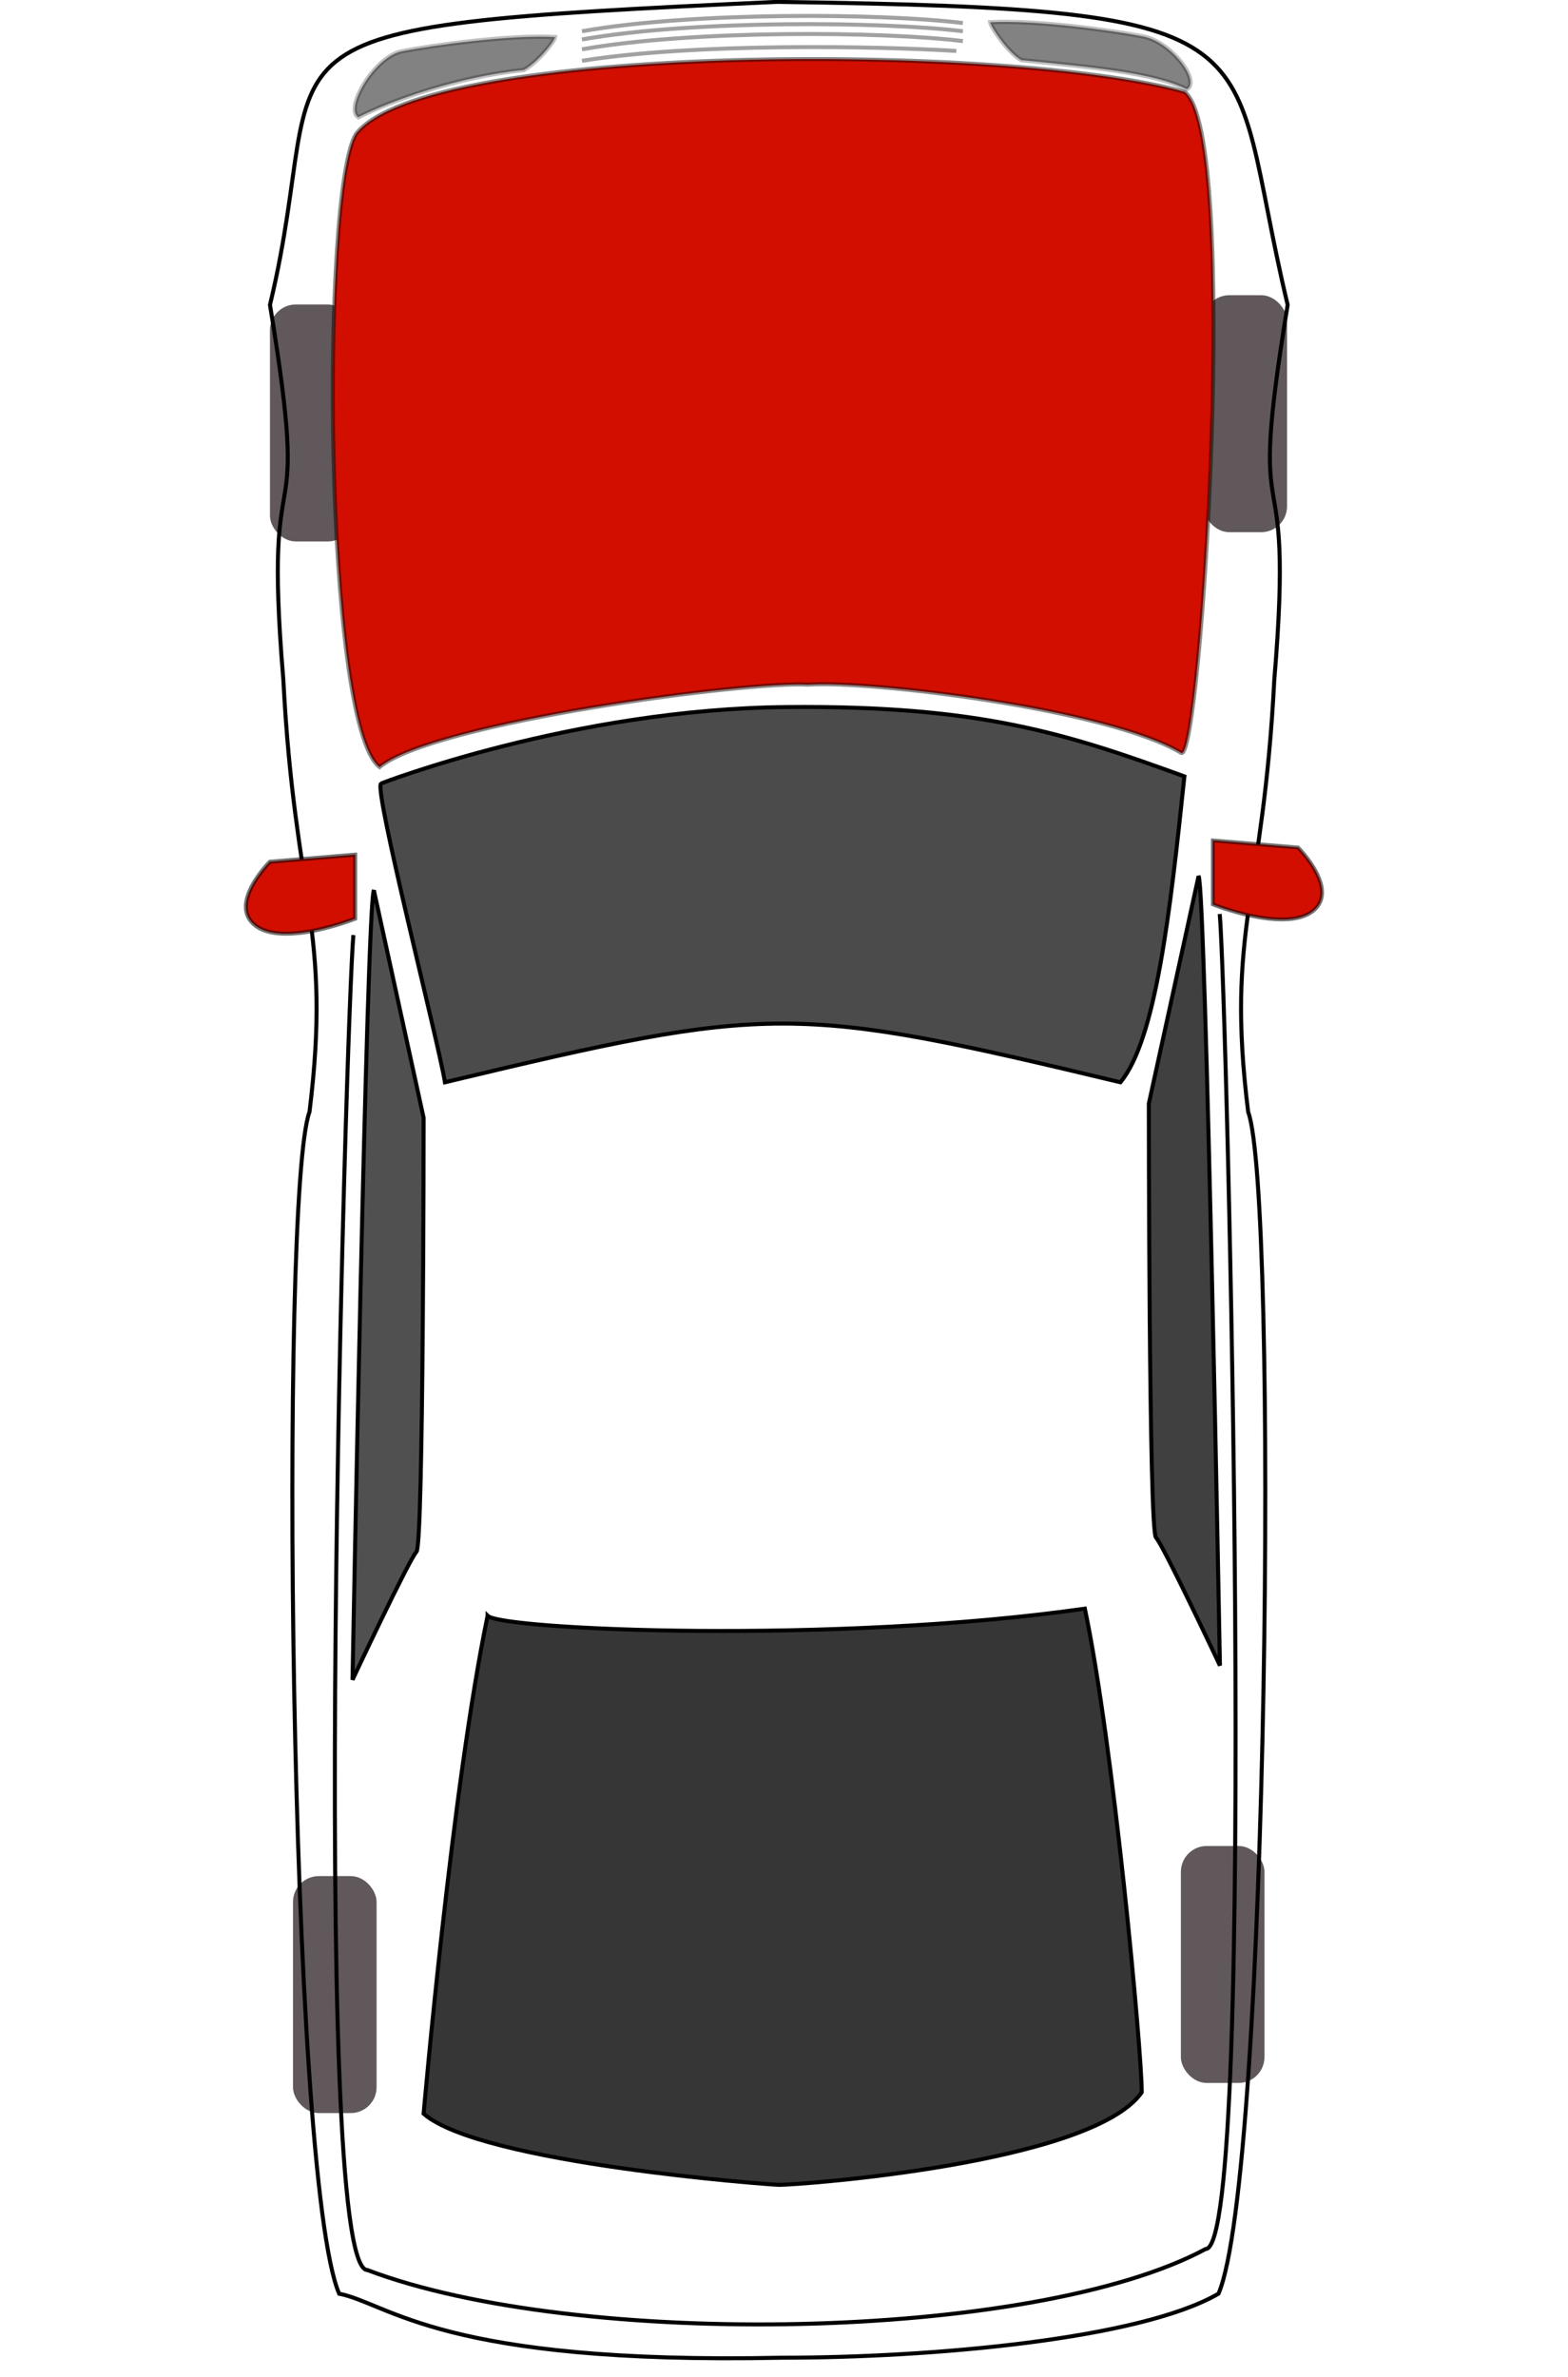 <?xml version="1.0"?>
<svg xmlnsrdf="http://www.w3.org/1999/02/22-rdf-syntax-ns#" xmlns="http://www.w3.org/2000/svg" xmlnscc="http://creativecommons.org/ns#" xmlnsxlink="http://www.w3.org/1999/xlink" xmlnsdc="http://purl.org/dc/elements/1.1/" id="svg171" viewBox="0 0 358.85 789.36" version="1.0"
    width="33px" height="50px" >
 <defs id="defs173">
  <linearGradient id="linearGradient239Stopped">
   <stop id="stop240" stop-color="#d10E00" offset="0"/>
   <stop id="stop241" stop-color="#000" offset="1"/>
  </linearGradient>
  <radialGradient id="radialGradient3189Stopped" xlinkHref="#linearGradient239Stopped" gradientUnits="userSpaceOnUse" cy="819.9" cx="378.79" gradientTransform="matrix(1.169 0 0 .938 -273.1 -147.55)" r="115.39"/>
  <radialGradient id="radialGradient3193Stopped" xlinkHref="#linearGradient239Stopped" gradientUnits="userSpaceOnUse" cy="598.63" cx="294.43" gradientTransform="matrix(1.504 0 0 .742 -264.04 -146.71)" r="91.234"/>
  <radialGradient id="radialGradient3197Stopped" xlinkHref="#linearGradient239Stopped" gradientUnits="userSpaceOnUse" cy="153.65" cx="897.24" gradientTransform="matrix(-.391 0 0 3.633 703.38 -167.47)" r="15.849"/>
  <radialGradient id="radialGradient3200Stopped" xlinkHref="#linearGradient239Stopped" gradientUnits="userSpaceOnUse" cy="153.65" cx="897.24" gradientTransform="matrix(.391 0 0 3.633 -343 -162.47)" r="15.849"/>
  <radialGradient id="radialGradient3205Stopped" xlinkHref="#linearGradient239Stopped" gradientUnits="userSpaceOnUse" cy="319.37" cx="657.76" gradientTransform="matrix(.658 0 0 1.52 -252.14 -111.82)" r="1269.3"/>
 </defs>
 <rect id="rect959" fill-rule="evenodd" rx="8.585" ry="8.585" height="78.696" width="27.775" y="623.04" x="16.287" stroke-width="1pt" fill="#60585a"/>
 <rect id="rect958" fill-rule="evenodd" rx="8.585" ry="8.585" height="78.696" width="27.775" y="613.04" x="311.29" stroke-width="1pt" fill="#60585a"/>
 <g id="g786" fill="#4a00ad" transform="matrix(-1 0 0 -1 282.65 766.12)">
  <path id="path787" d="m76.616 699.19c-5.473-0.321-11.137-0.388-16.567 0.34-3.573 0.712-11.473 3.767-7.655 8.677 5.245 5.042 14.531 4.269 21.161 3.703l0.514 5.994c-9.129 0.75-20.165 0.992-26.841-6.329-5.981-9.521 3.376-16.399 12.025-18.017 5.782-0.733 11.564-0.349 17.362-0.688v6.32z"/>
  <path id="path788" d="m76.616 699.19c-5.473-0.321-11.137-0.388-16.567 0.34-3.573 0.712-11.473 3.767-7.655 8.677 5.245 5.042 14.531 4.269 21.161 3.703l0.514 5.994c-9.129 0.75-20.165 0.992-26.841-6.329-5.981-9.521 3.376-16.399 12.025-18.017 5.782-0.733 11.564-0.349 17.362-0.688v6.32z" transform="matrix(1 0 0 -1 0 1430)"/>
  <path id="path789" d="m97.472 715.31c-1.499-0.143-3.039-0.081-4.542-0.089-1.272-0.004-5.54-0.655-6.332 0.724-0.279 0.983 0.196 2.108 1.022 2.657 2.002 1.029 4.705 0.505 6.853 0.402 2.628-0.126 6.192-0.416 6.995 2.782 0.249 2.611-1.378 5.115-3.407 6.63-2.685 1.651-5.741 1.346-8.736 0.969-1.783-0.237-3.562-0.51-5.35-0.711l0.329-2.76c1.794 0.214 3.576 0.511 5.367 0.748 2.19 0.268 4.703 0.675 6.709-0.491 1.154-0.815 2.267-2.318 2.276-3.791 0.011-1.097-3.415-0.664-4.039-0.633-2.898 0.155-6.048 0.623-8.678-0.876-2.118-1.588-3.054-4.623-1.411-6.885 2.146-2.038 5.677-1.512 8.404-1.521 1.502-0.007 3.043 0.055 4.542-0.088v2.933z" transform="matrix(1.378 0 0 1.378 -36.308 -268.33)"/>
  <g id="g790" transform="matrix(1.166 0 0 1.062 -26.21 -45.238)">
   <path id="path791" d="m109.26 713.84c2.054 0.228 4.181 0.138 6.242 0.15 3.888 0.015 7.776-0.017 11.665-0.034 0.779-0.005 1.559-0.011 2.338-0.036v3.227c-0.779-0.026-1.559-0.032-2.338-0.037-3.889-0.017-7.777-0.049-11.665-0.034-2.061 0.012-4.188-0.078-6.242 0.15v-3.386z"/>
   <path id="path792" d="m119.37 715.87c-0.159 1.242-0.079 2.551-0.087 3.798-0.011 2.488-0.012 4.976 0.006 7.465 0.012 1.648 0.028 3.296 0.032 4.944 0.001 0.986-0.002 1.973-0.004 2.959h-3.321c-0.002-0.986-0.005-1.973-0.003-2.959 0.003-1.648 0.019-3.296 0.031-4.944 0.018-2.489 0.018-4.977 0.007-7.465-0.009-1.247 0.072-2.556-0.088-3.798h3.427z" transform="translate(1.345 .336)"/>
  </g>
  <g id="g793">
   <path id="path794" d="m129.46 713.86c-0.219 1.706-0.114 3.502-0.134 5.217-0.046 4.31-0.051 8.621-0.008 12.932 0.017 1.411 0.038 2.823 0.066 4.234h-3.275c0.027-1.411 0.049-2.823 0.066-4.234 0.043-4.311 0.037-8.622-0.008-12.932-0.021-1.715 0.085-3.511-0.134-5.217h3.427z"/>
   <path id="path795" d="m127.41 712.83c1.41 0.156 2.863 0.074 4.28 0.113 3.027 0.138 5.689 1.021 6.086 4.411 0.091 3.395-1.772 5.431-5.069 6.06-1.547 0.195-3.059 0.136-4.605-0.029l0.353-3.167c1.221 0.137 2.422 0.2 3.645 0.051 1.605-0.296 2.418-0.88 2.405-2.576-0.124-1.535-1.597-1.488-2.895-1.55-1.383-0.028-2.821-0.081-4.2 0.073v-3.386z"/>
   <path id="path796" d="m128.76 721.9c1.223 0.136 2.492 0.072 3.72 0.082 2.638 0.021 5.597-0.184 7.788 1.535 1.853 1.96 1.215 4.372 0.521 6.696-0.472 1.573-0.874 3.118-0.925 4.767-0.003 0.322 0 0.641 0.008 0.962l-3.305 0.084c-0.01-0.383-0.013-0.765-0.009-1.148 0.062-1.931 0.526-3.743 1.082-5.583 0.252-0.844 0.953-2.406 0.486-3.29-1.116-1.268-4.173-0.813-5.646-0.801-1.228 0.01-2.497-0.054-3.72 0.082v-3.386z"/>
   <rect id="rect797" fill-rule="evenodd" height="3.025" width="2.353" y="712.84" x="126.06" stroke-width="1pt"/>
  </g>
  <path id="path798" d="m165.39 724.77c0 6.958-5.196 12.606-11.598 12.606s-11.597-5.648-11.597-12.606c0-6.959 5.195-12.606 11.597-12.606s11.598 5.647 11.598 12.606zm-3.698-0.322c0 4.739-3.54 8.586-7.9 8.586-4.361 0-7.9-3.847-7.9-8.586 0-4.741 3.539-8.587 7.9-8.587 4.36 0 7.9 3.846 7.9 8.587z" fill-rule="evenodd" stroke-width="1pt"/>
 </g>
 <rect id="rect317" fill-rule="evenodd" rx="8.585" ry="8.585" height="78.696" width="27.775" y="98.038" x="318.79" stroke-width="1pt" fill="#60585a"/>
 <rect id="rect316" fill-rule="evenodd" rx="8.585" ry="8.585" height="78.696" width="27.775" y="101.12" x="8.633" stroke-width="1pt" fill="#60585a"/>
 <path id="path184" d="m178.73 782.98c-113.07 2.362-130.4-17.92-147.11-21.261-16.705-38.776-19.877-365.73-9.855-392.46 7.493-60.54-4.936-70.565-8.687-143.53-7.14-85.213 9.815-37.829-4.439-124.48 21.658-90.216-19.136-92.053 168.52-100.63 172.21 2.401 147.96 10.415 169.61 100.63-14.254 86.652 2.701 39.268-4.439 124.48-3.751 72.961-16.18 82.986-8.687 143.53 10.022 26.727 6.85 353.68-9.855 392.46-26.153 15.153-95.459 21.261-145.07 21.261z" fill-rule="evenodd" stroke="#000" stroke-width="1pt" fill="url(#radialGradient3205Stopped)"/>
 <path id="path272" d="m41.537 281.88s21.534 82.442 21.534 82.442 0 154.58-3.076 157.15c-3.077 2.576-27.686 46.372-27.686 46.372s6.152-280.81 9.229-285.97z" fill-rule="evenodd" fill="url(#radialGradient3200Stopped)"/>
 <path id="path274" d="m318.84 276.88s-21.534 82.442-21.534 82.442 0 154.58 3.076 157.15c3.077 2.576 27.686 46.372 27.686 46.372s-6.152-280.81-9.229-285.97z" fill-rule="evenodd" fill="url(#radialGradient3197Stopped)"/>
 <path id="path230" d="m37.198 44.521c-11.667 18.667-10.816 196.22 7.851 210.22 18.03-14.851 122.48-28.646 142.34-27.364 20.288-1.492 99.694 8.055 124.09 22.697 6.577 2.13 19.727-205.55 1.059-219.55-58.34-16.344-252.01-16.344-275.34 13.99z" stroke-opacity=".459" fill-rule="evenodd" stroke="#000" stroke-width="1pt" fill="#d10E00"/>
 <path id="path275" d="m41.764 257.39s65.53-26.897 138.64-27.585c65.833-0.641 95.565 9.623 135.61 25.019-4.853 48.756-9.708 94.943-21.843 110.34-111.64-28.23-118.92-28.23-230.56 0-2.43-15.39-24.273-105.21-21.846-107.77z" fill-rule="evenodd" fill="url(#radialGradient3193Stopped)"/>
 <path id="path185" d="m45.51 260.2s63.783-24.762 134.95-25.395c64.078-0.59 93.017 8.859 132 23.033-4.724 44.885-9.449 87.405-21.261 101.58-108.67-25.986-115.75-25.985-224.42 0.001-2.362-14.174-23.623-96.856-21.261-99.218z" fill-rule="evenodd" fill-opacity=".704" stroke="#000" stroke-width="1pt"/>
 <path id="path270" d="m75.697 531.43c-12.369 59.368-22.263 173.16-22.263 173.16 19.79 17.316 121.21 24.737 123.69 24.737 7.421 0 108.84-7.421 126.16-32.158 0-14.842-9.896-121.21-19.79-168.21-86.579 12.368-202.84 7.421-207.79 2.473z" fill-rule="evenodd" fill="url(#radialGradient3189Stopped)"/>
 <path id="path188" d="m80.945 536.59c-11.812 56.695-21.261 165.36-21.261 165.36 18.899 16.536 115.75 23.623 118.12 23.623 7.087 0 103.94-7.087 120.48-30.71 0-14.174-9.45-115.75-18.899-160.64-82.681 11.811-193.71 7.087-198.44 2.362z" fill-rule="evenodd" fill-opacity=".786" stroke="#000" stroke-width="1pt"/>
 <path id="path189" d="m321.9 279.09l28.348 2.362s14.174 14.174 4.725 21.261c-9.45 7.087-33.073-2.362-33.073-2.362v-21.261z" stroke-opacity=".553" fill-rule="evenodd" stroke="#000" stroke-width="1.25" fill="#d10E00"/>
 <path id="path190" d="m36.946 283.82l-28.348 2.362s-14.174 14.174-4.725 21.261c9.45 7.087 33.073-2.362 33.073-2.362v-21.261z" stroke-opacity=".547" fill-rule="evenodd" stroke="#000" stroke-width="1pt" fill="#d10E00"/>
 <path id="path304" d="m52.582 17.025c-9.023 1.573-19.32 18.998-14.584 21.902 11.281-5.689 33.327-13.506 54.984-15.684 4.286-2.3 10.138-9.356 10.358-10.929-14.886-0.847-40.915 2.775-50.758 4.711z" stroke-opacity=".252" fill-rule="evenodd" fill-opacity=".566" stroke="#000" stroke-width="1.082pt" fill="#222"/>
 <path id="path306" d="m298.7 12.115c9.023 1.573 19.32 14.633 14.584 17.537-11.28-5.689-33.327-7.505-54.984-9.684-4.285-2.3-10.134-10.992-10.36-12.565 14.888-0.847 40.917 2.775 50.76 4.712z" stroke-opacity=".252" fill-rule="evenodd" fill-opacity=".566" stroke="#000" stroke-width="1.082pt" fill="#222"/>
 <path id="path307" d="m112.29 10.38c37.098-6.547 99.837-6.002 126.57-2.729" stroke-opacity=".371" stroke="#000" stroke-width="1pt" fill="none"/>
 <path id="path308" d="m112.29 13.108c37.098-6.547 99.837-6.002 126.57-2.729" stroke-opacity=".371" stroke="#000" stroke-width="1pt" fill="none"/>
 <path id="path309" d="m112.29 16.381c37.098-6.547 99.837-6.002 126.57-2.729" stroke-opacity=".371" stroke="#000" stroke-width="1pt" fill="none"/>
 <path id="path310" d="m112.29 20.2c37.098-6.001 98.2-4.911 124.39-3.275" stroke-opacity=".371" stroke="#000" stroke-width="1pt" fill="none"/>
 <path id="path186" d="m43.148 295.63s16.536 75.595 16.536 75.595 0 141.74-2.362 144.1c-2.363 2.362-21.261 42.521-21.261 42.521s4.724-257.49 7.087-262.22z" fill-rule="evenodd" fill-opacity=".686" stroke="#000" stroke-width="1pt"/>
 <path id="path211" d="m36.35 310.53c-2.333 25.667-14.991 443.45 4.666 443.34 69.856 26.467 221.62 23.584 278.52-7 17.53-0.071 6.999-417.68 4.666-443.34" stroke="#000" stroke-width="1pt" fill="none"/>
 <path id="path187" d="m317.18 290.91s-16.536 75.595-16.536 75.595 0 141.74 2.362 144.1c2.363 2.362 21.261 42.521 21.261 42.521s -4.724-257.49-7.087-262.22z" fill-rule="evenodd" fill-opacity=".748" stroke="#000" stroke-width="1pt"/>

</svg>
